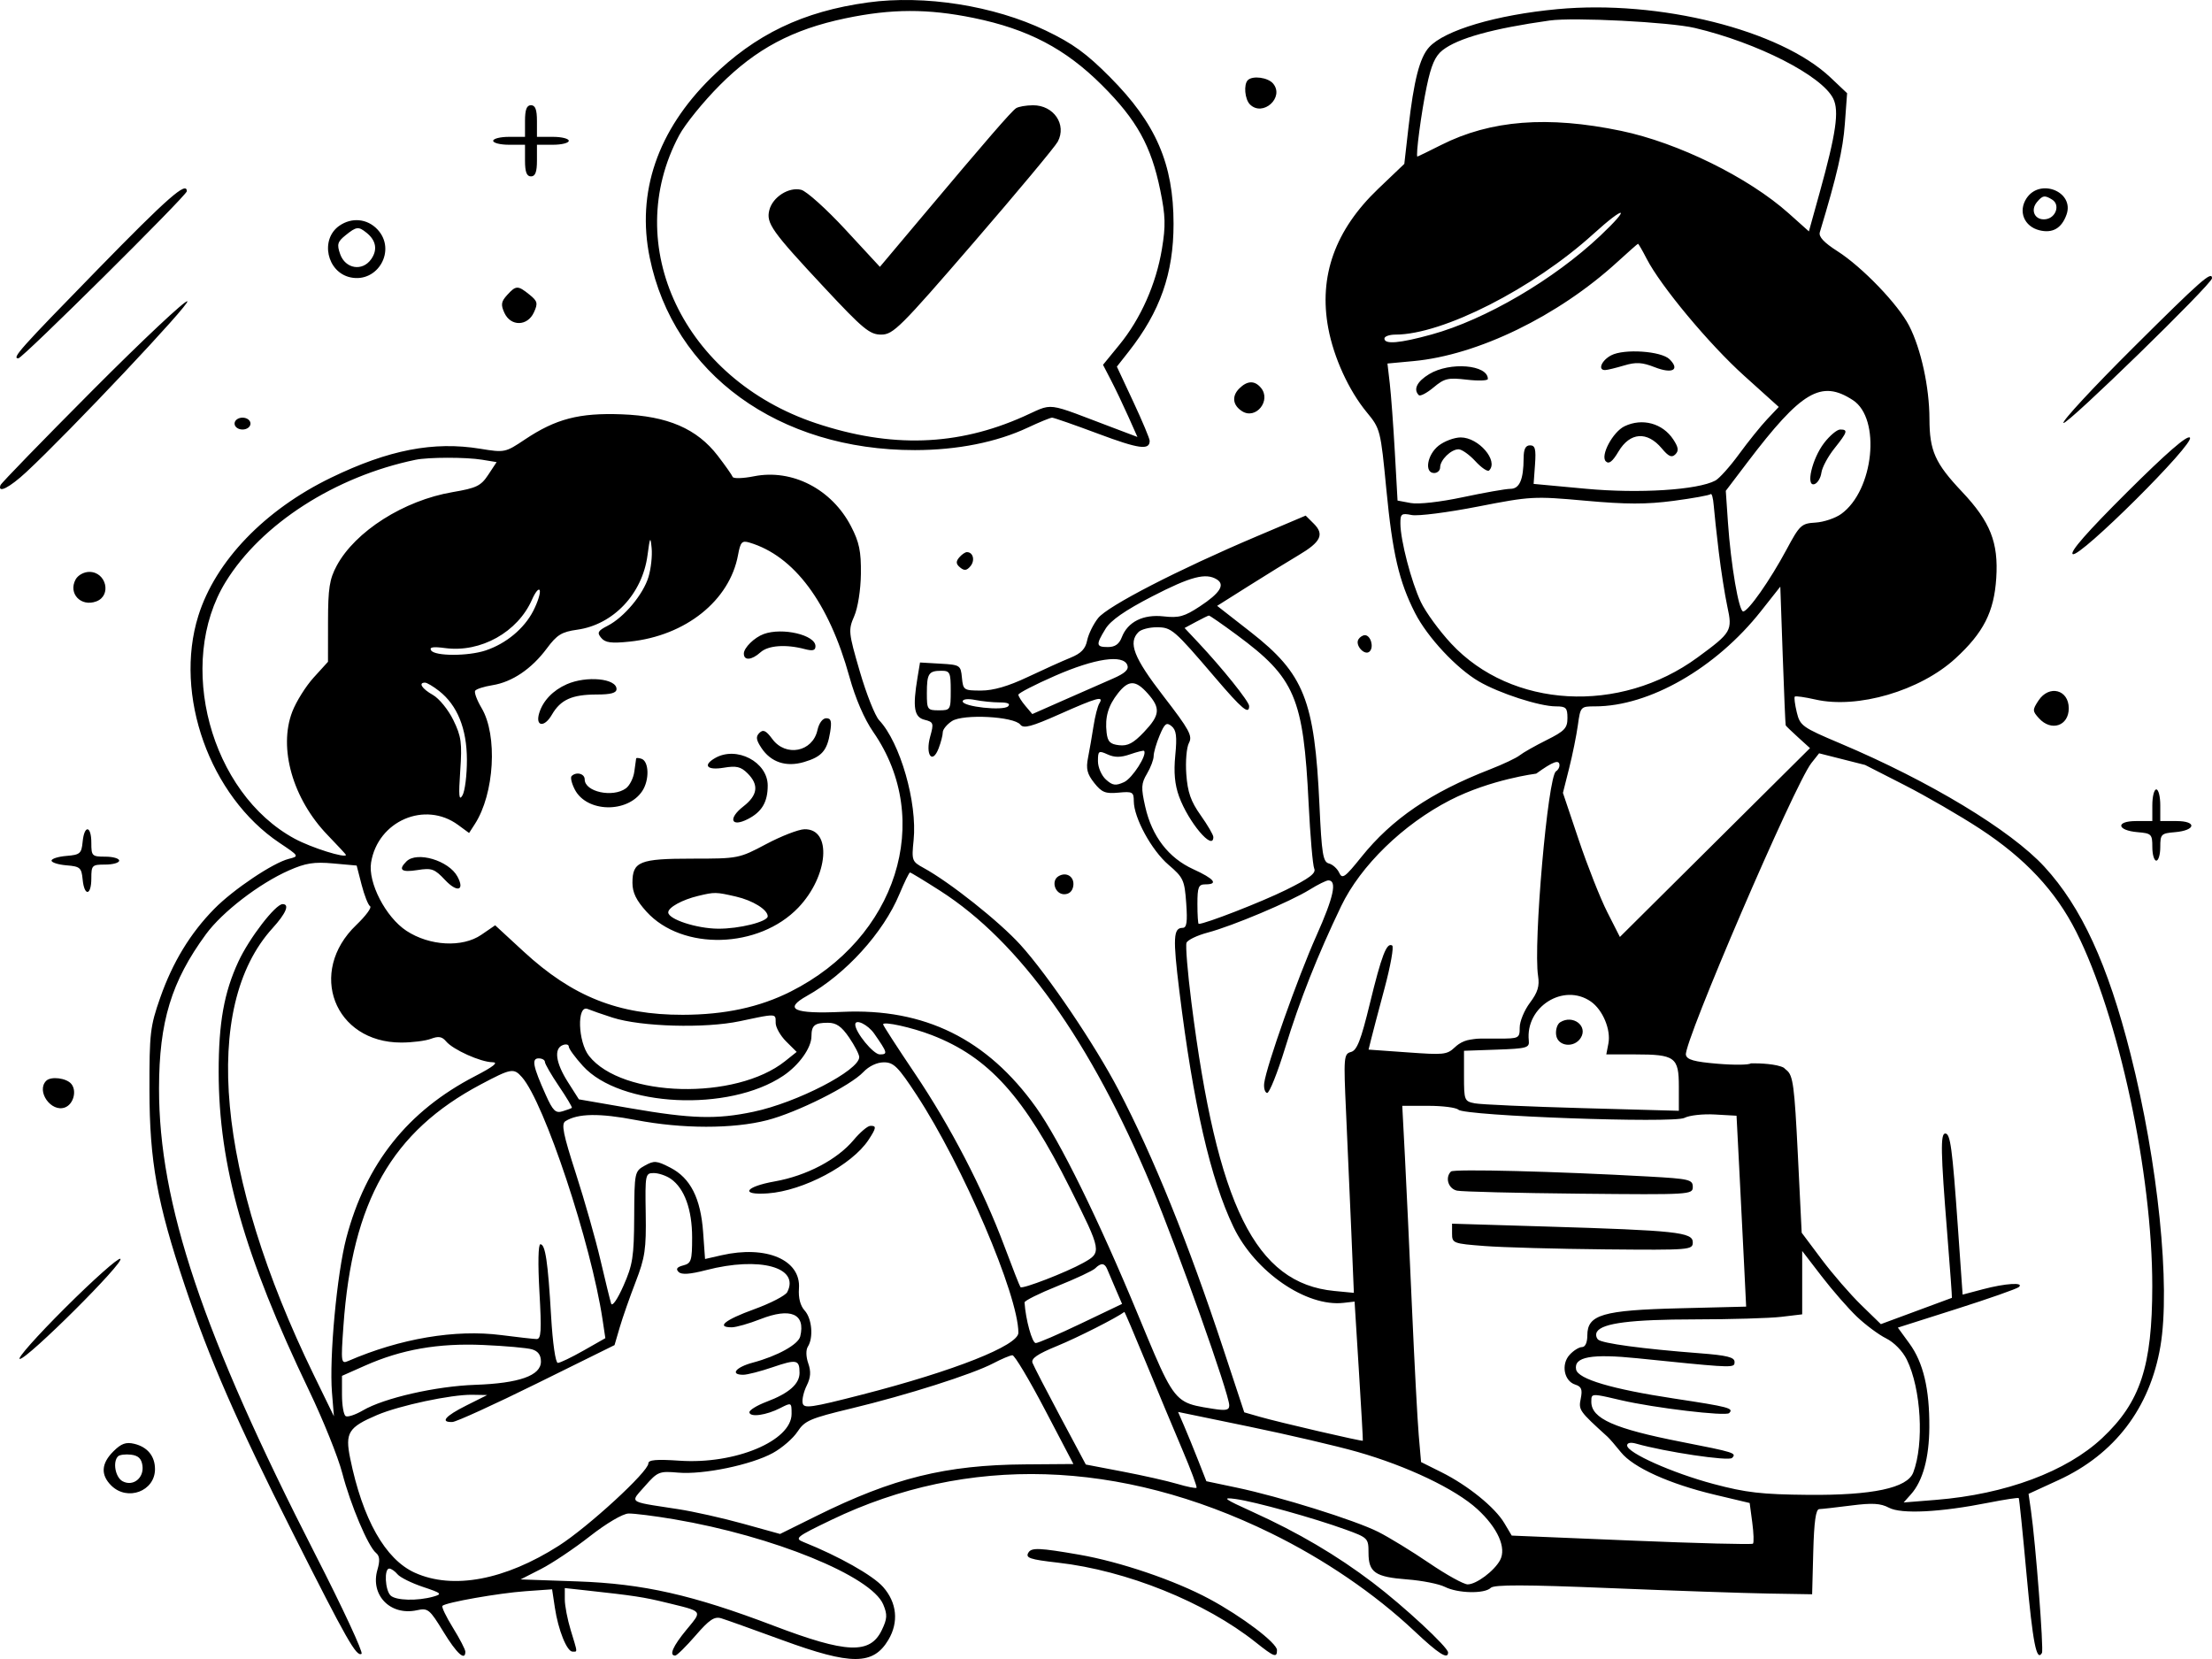 <svg width="188" height="141" viewBox="0 0 188 141" fill="none" xmlns="http://www.w3.org/2000/svg">
<path fill-rule="evenodd" clip-rule="evenodd" d="M73.768 0.209C68.246 0.968 64.193 2.914 60.436 6.612C55.882 11.094 54.087 16.348 55.218 21.888C57.238 31.773 66.182 38.267 77.761 38.255C81.373 38.251 84.718 37.583 87.367 36.337C88.35 35.875 89.273 35.497 89.418 35.497C89.563 35.497 91.332 36.114 93.348 36.868C96.795 38.158 97.712 38.284 97.712 37.467C97.712 37.279 97.085 35.783 96.318 34.142L94.924 31.16L95.928 29.883C98.604 26.478 99.741 23.24 99.741 19.026C99.741 13.936 98.245 10.482 94.337 6.553C92.327 4.53 91.183 3.701 88.875 2.593C84.48 0.482 78.567 -0.451 73.768 0.209ZM132.373 0.777C127.183 1.261 122.776 2.567 121.463 4.011C120.658 4.896 120.163 6.825 119.702 10.872L119.354 13.929L117.146 16.036C113.471 19.544 112.064 23.468 112.892 27.898C113.359 30.397 114.636 33.187 116.154 35.029C117.315 36.438 117.338 36.528 117.828 41.608C118.354 47.055 118.904 49.423 120.266 52.097C121.315 54.156 123.786 56.806 125.695 57.917C127.427 58.927 130.85 60.035 132.234 60.035C133.099 60.035 133.219 60.156 133.219 61.026C133.219 61.885 132.982 62.134 131.443 62.901C130.467 63.388 129.44 63.97 129.161 64.195C128.882 64.421 127.74 64.96 126.625 65.394C121.61 67.344 118.3 69.6 115.694 72.847C114.304 74.578 114.078 74.739 113.821 74.178C113.66 73.826 113.266 73.471 112.945 73.388C112.441 73.257 112.332 72.583 112.14 68.4C111.73 59.507 110.839 57.268 106.298 53.719L103.446 51.492L106.133 49.797C107.611 48.865 109.521 47.687 110.377 47.18C112.266 46.062 112.575 45.416 111.658 44.505L110.97 43.821L106.793 45.592C100.137 48.414 94.142 51.504 93.33 52.531C92.924 53.044 92.505 53.9 92.397 54.434C92.253 55.15 91.882 55.535 90.984 55.9C90.314 56.172 88.674 56.911 87.34 57.543C85.69 58.324 84.427 58.691 83.388 58.691C81.913 58.691 81.858 58.654 81.755 57.598C81.653 56.537 81.6 56.503 79.921 56.406L78.193 56.306L77.981 57.582C77.556 60.136 77.692 60.953 78.579 61.175C79.341 61.365 79.374 61.462 79.059 62.596C78.627 64.151 79.239 65.005 79.777 63.598C79.97 63.093 80.128 62.481 80.128 62.237C80.128 61.993 80.48 61.564 80.91 61.284C81.865 60.662 86.186 60.889 86.722 61.59C86.992 61.942 87.664 61.762 90.059 60.697C93.252 59.276 93.849 59.114 93.434 59.782C93.291 60.012 93.068 60.882 92.939 61.715C92.81 62.547 92.6 63.758 92.472 64.405C92.288 65.341 92.396 65.778 92.996 66.537C93.637 67.347 93.95 67.473 95.056 67.368C96.257 67.254 96.36 67.311 96.363 68.094C96.368 69.508 97.876 72.272 99.313 73.5C100.575 74.579 100.677 74.8 100.817 76.758C100.933 78.368 100.861 78.859 100.513 78.859C99.721 78.859 99.677 79.697 100.234 84.228C101.416 93.836 102.877 100.205 104.838 104.289C106.666 108.095 111.02 111.094 114.193 110.731L115.127 110.624L115.494 116.507C115.696 119.742 115.847 122.416 115.829 122.448C115.786 122.529 108.684 120.88 107.058 120.412L105.751 120.036L103.975 114.658C100.994 105.634 98.04 98.332 95.069 92.641C93.057 88.787 89.046 82.854 86.723 80.296C84.923 78.314 80.728 74.983 78.491 73.761C77.504 73.221 77.473 73.134 77.649 71.408C77.975 68.223 76.505 63.106 74.72 61.213C74.372 60.842 73.631 58.979 73.076 57.071C72.108 53.747 72.088 53.552 72.603 52.365C72.912 51.655 73.153 50.121 73.168 48.766C73.19 46.858 73.03 46.084 72.332 44.736C70.693 41.569 67.332 39.835 64.082 40.479C63.143 40.666 62.327 40.689 62.269 40.531C62.211 40.373 61.643 39.567 61.007 38.738C59.234 36.431 56.748 35.359 52.837 35.213C49.224 35.078 47.237 35.596 44.604 37.358C42.945 38.467 42.891 38.478 40.812 38.139C36.843 37.491 33.03 38.231 28.143 40.596C22.506 43.325 18.312 47.686 16.857 52.335C14.751 59.062 17.827 67.668 23.758 71.638C25.432 72.758 25.44 72.772 24.546 72.995C23.207 73.329 19.836 75.591 18.212 77.243C16.171 79.32 14.674 81.781 13.616 84.799C12.762 87.233 12.694 87.822 12.702 92.641C12.711 98.706 13.345 102.209 15.712 109.28C17.795 115.504 20.138 120.867 24.888 130.288C29.49 139.418 30.291 140.827 30.727 140.559C30.891 140.459 29.131 136.673 26.816 132.147C17.23 113.406 13.503 102.294 13.516 92.498C13.524 86.828 14.565 83.41 17.505 79.4C18.897 77.502 22.033 75.092 24.56 73.976C25.978 73.351 26.691 73.238 28.312 73.384L30.313 73.564L30.735 75.203C30.968 76.104 31.291 76.923 31.455 77.024C31.619 77.124 31.088 77.843 30.276 78.621C26.108 82.611 28.406 88.607 34.103 88.607C35.028 88.607 36.164 88.464 36.627 88.289C37.27 88.046 37.573 88.098 37.917 88.511C38.502 89.214 40.855 90.271 41.856 90.28C42.403 90.285 41.949 90.647 40.367 91.467C34.652 94.427 31.1 98.893 29.436 105.207C28.636 108.244 27.973 115.381 28.215 118.355L28.38 120.372L26.661 116.843C18.401 99.883 17.082 85.578 23.163 78.887C24.31 77.625 24.639 76.842 24.02 76.842C23.411 76.842 21.187 79.731 20.262 81.724C19.043 84.35 18.583 86.925 18.585 91.106C18.588 99.065 20.746 106.67 26.268 118.187C27.465 120.683 28.733 123.834 29.086 125.189C29.796 127.91 31.281 131.425 31.956 131.982C32.272 132.243 32.306 132.632 32.078 133.415C31.45 135.573 33.181 137.348 35.433 136.856C36.372 136.651 36.511 136.763 37.678 138.673C38.82 140.542 39.549 141.206 39.549 140.378C39.549 140.195 39.075 139.281 38.495 138.344C37.916 137.408 37.514 136.57 37.602 136.482C37.895 136.191 42.39 135.399 44.674 135.237L46.924 135.077L47.158 136.632C47.443 138.535 48.182 140.373 48.662 140.373C48.695 140.373 48.725 140.374 48.753 140.374C48.842 140.377 48.905 140.379 48.941 140.349C49.033 140.271 48.945 139.984 48.632 138.965C48.594 138.84 48.552 138.703 48.507 138.554C48.23 137.647 48.003 136.469 48.003 135.938V134.971L49.778 135.165C53.91 135.617 54.696 135.737 56.626 136.208C56.781 136.246 56.928 136.282 57.067 136.315C58.517 136.667 59.152 136.821 59.235 137.124C59.3 137.361 59.028 137.689 58.543 138.273C58.508 138.314 58.473 138.357 58.437 138.401C58.41 138.433 58.382 138.466 58.354 138.5C57.187 139.916 56.84 140.709 57.387 140.709C57.526 140.708 58.301 139.946 59.108 139.015C60.29 137.65 60.717 137.364 61.306 137.543C61.708 137.665 64.053 138.503 66.518 139.405C72.357 141.542 74.22 141.534 75.507 139.368C76.398 137.867 76.232 136.21 75.056 134.878C74.186 133.894 71.3 132.265 68.293 131.061C67.503 130.745 67.658 130.621 70.66 129.177C82.202 123.622 95.171 124.015 108.026 130.31C112.543 132.522 116.84 135.454 120.196 138.613C122.274 140.57 123.074 141.079 123.074 140.446C123.074 140 119.316 136.514 116.67 134.506C113.614 132.187 110.332 130.254 106.504 128.517C104.005 127.383 103.811 127.238 105.013 127.402C106.658 127.626 111.639 129.01 114.366 130C116.262 130.689 116.311 130.738 116.311 131.969C116.311 133.643 116.871 134.029 119.604 134.237C120.862 134.333 122.301 134.619 122.803 134.871C123.908 135.427 126.176 135.474 126.701 134.952C126.982 134.673 129.61 134.678 136.828 134.975C142.19 135.195 148.25 135.403 150.296 135.437L154.015 135.499L154.111 131.885C154.179 129.332 154.328 128.268 154.619 128.26C154.845 128.254 156.066 128.117 157.332 127.955C159.132 127.724 159.833 127.765 160.545 128.143C161.592 128.699 164.899 128.532 169.014 127.715C170.382 127.444 171.536 127.269 171.578 127.326C171.621 127.384 171.918 130.305 172.239 133.818C172.771 139.64 173.09 141.268 173.547 140.486C173.709 140.208 173.007 131.111 172.612 128.374L172.409 126.964L174.945 125.799C179.724 123.604 182.724 119.671 183.615 114.429C184.487 109.306 183.415 98.825 181.075 89.582C179.145 81.957 176.91 77.099 173.758 73.669C170.894 70.555 163.996 66.388 156.385 63.175C153.178 61.821 152.986 61.683 152.709 60.536C152.549 59.871 152.473 59.271 152.541 59.204C152.608 59.137 153.399 59.249 154.297 59.453C157.881 60.269 163.192 58.712 166.188 55.967C168.581 53.773 169.478 52.01 169.664 49.132C169.86 46.107 169.161 44.344 166.759 41.799C164.459 39.363 163.992 38.319 163.986 35.598C163.98 32.91 163.27 29.654 162.259 27.686C161.328 25.872 158.265 22.688 156.157 21.343C155.017 20.616 154.555 20.118 154.668 19.741C156.129 14.901 156.636 12.708 156.795 10.533L156.987 7.922L155.578 6.589C151.302 2.545 141.024 -0.029 132.373 0.777ZM82.759 1.527C87.377 2.475 90.548 4.137 93.662 7.244C96.613 10.189 97.837 12.393 98.609 16.156C99.058 18.349 99.082 19.182 98.752 21.169C98.258 24.143 96.95 27.088 95.139 29.302L93.746 31.006L94.43 32.327C94.807 33.054 95.465 34.433 95.893 35.393L96.671 37.138L94.402 36.279C93.861 36.075 93.38 35.891 92.949 35.726L92.948 35.725C90.532 34.801 89.715 34.489 88.964 34.605C88.581 34.664 88.214 34.835 87.66 35.094C87.467 35.184 87.251 35.285 87.003 35.396C81.369 37.914 75.727 38.098 69.348 35.969C58.108 32.219 52.715 20.866 57.724 11.498C58.228 10.554 59.785 8.634 61.184 7.231C64.257 4.148 67.359 2.498 71.85 1.558C75.772 0.736 78.862 0.728 82.759 1.527ZM144.04 2.375C149.354 3.627 154.849 6.431 155.808 8.38C156.327 9.434 156.051 11.337 154.645 16.405L153.74 19.666L152.024 18.132C148.607 15.079 142.621 12.132 137.784 11.123C131.545 9.823 126.687 10.203 122.486 12.321C121.414 12.861 120.507 13.305 120.469 13.307C120.3 13.318 120.797 9.555 121.257 7.353C121.637 5.529 121.974 4.759 122.607 4.265C123.909 3.246 126.874 2.424 131.697 1.744C133.746 1.455 141.906 1.872 144.04 2.375ZM106.053 6.813C105.686 7.178 105.796 8.44 106.234 8.875C107.327 9.961 109.191 8.285 108.203 7.103C107.767 6.581 106.464 6.405 106.053 6.813ZM44.621 10.287V11.631H43.269C42.525 11.631 41.916 11.782 41.916 11.967C41.916 12.152 42.525 12.303 43.269 12.303H44.621V13.648C44.621 14.619 44.763 14.992 45.129 14.992C45.495 14.992 45.636 14.619 45.636 13.648V12.303H46.989C47.733 12.303 48.341 12.152 48.341 11.967C48.341 11.782 47.733 11.631 46.989 11.631H45.636V10.287C45.636 9.315 45.495 8.942 45.129 8.942C44.763 8.942 44.621 9.315 44.621 10.287ZM86.354 9.199C85.951 9.47 83.85 11.894 78.368 18.416L74.783 22.68L71.849 19.508C70.235 17.764 68.545 16.244 68.094 16.132C67.043 15.869 65.667 16.746 65.386 17.856C65.105 18.971 65.582 19.644 70.057 24.438C73.354 27.971 73.918 28.438 74.892 28.438C75.912 28.438 76.503 27.851 82.745 20.623C86.457 16.325 89.678 12.462 89.902 12.038C90.675 10.58 89.558 8.939 87.797 8.947C87.206 8.95 86.556 9.063 86.354 9.199ZM8.27 22.929C1.667 29.691 0.986 30.455 1.56 30.455C1.91 30.455 15.878 16.603 15.878 16.256C15.878 15.371 14.282 16.771 8.27 22.929ZM172.235 16.855C171.509 17.957 172.029 19.246 173.331 19.571C174.447 19.849 175.219 19.405 175.634 18.245C176.33 16.306 173.39 15.103 172.235 16.855ZM174.422 16.971C175.107 17.402 174.744 18.507 173.877 18.63C172.968 18.758 172.522 17.895 173.125 17.173C173.603 16.6 173.789 16.571 174.422 16.971ZM136.015 20.031C132.069 23.76 126.244 27.17 121.668 28.43C118.952 29.178 117.663 29.289 117.663 28.774C117.663 28.589 118.088 28.438 118.607 28.438C122.617 28.438 130.294 24.533 135.417 19.888C138.154 17.406 138.665 17.528 136.015 20.031ZM28.842 19.186C27.183 20.342 27.778 23.135 29.777 23.572C32.12 24.083 33.723 21.238 32.075 19.494C31.211 18.579 29.894 18.454 28.842 19.186ZM31.152 19.782C31.968 20.435 32.107 21.234 31.544 22.032C30.798 23.09 29.352 22.851 28.91 21.596C28.62 20.771 28.684 20.547 29.364 19.999C30.298 19.248 30.46 19.228 31.152 19.782ZM139.945 21.98C141.14 24.308 145.251 29.244 148.234 31.932L151.179 34.586L150.193 35.63C149.651 36.204 148.576 37.539 147.804 38.596C147.032 39.654 146.125 40.666 145.788 40.845C144.282 41.646 139.312 41.961 134.795 41.541L130.344 41.127L130.462 39.488C130.556 38.164 130.475 37.85 130.039 37.85C129.656 37.85 129.498 38.168 129.494 38.942C129.487 40.759 129.147 41.547 128.372 41.547C127.982 41.547 126.167 41.866 124.34 42.255C122.388 42.67 120.555 42.876 119.898 42.753L118.779 42.544L118.549 38.432C118.422 36.171 118.229 33.55 118.12 32.608L117.921 30.896L120.141 30.689C125.607 30.182 132.438 26.859 137.465 22.262C138.384 21.421 139.171 20.728 139.214 20.72C139.257 20.713 139.586 21.28 139.945 21.98ZM181.306 29.546C177.906 32.929 175.238 35.808 175.376 35.945C175.624 36.192 188 24.14 188 23.651C188 22.991 187.068 23.812 181.306 29.546ZM43.099 25.078C42.592 25.635 42.552 25.898 42.87 26.591C43.407 27.762 44.833 27.739 45.377 26.55C45.733 25.773 45.688 25.596 44.995 25.037C44.01 24.245 43.854 24.248 43.099 25.078ZM7.877 33.164C3.63 37.429 0.103 41.06 0.041 41.233C-0.223 41.97 0.81 41.446 2.238 40.119C5.933 36.686 16.21 25.785 15.921 25.607C15.745 25.499 12.125 28.9 7.877 33.164ZM136.938 30.198C136.107 30.635 135.768 31.474 136.431 31.451C136.617 31.445 137.338 31.27 138.034 31.063C139.054 30.759 139.561 30.789 140.652 31.215C142.138 31.795 142.802 31.433 141.899 30.536C141.194 29.835 138.038 29.621 136.938 30.198ZM121.468 31.796C120.431 32.424 120.098 33.099 120.585 33.583C120.703 33.701 121.268 33.407 121.84 32.928C122.766 32.154 123.072 32.083 124.667 32.269C125.651 32.384 126.455 32.355 126.455 32.206C126.455 30.995 123.227 30.729 121.468 31.796ZM105.328 33.017C104.669 33.672 104.768 34.45 105.574 34.955C106.746 35.689 108.065 34.036 107.167 32.96C106.635 32.322 106.007 32.342 105.328 33.017ZM157.479 34.007C159.886 35.575 159.26 41.681 156.487 43.681C155.987 44.042 155.004 44.372 154.303 44.415C153.1 44.487 152.96 44.618 151.831 46.724C150.442 49.313 148.581 51.968 148.154 51.968C147.786 51.968 147.104 47.98 146.86 44.405L146.676 41.716L148.501 39.311C153.114 33.235 154.781 32.25 157.479 34.007ZM19.936 36.001C19.936 36.281 20.237 36.505 20.612 36.505C20.988 36.505 21.289 36.281 21.289 36.001C21.289 35.721 20.988 35.497 20.612 35.497C20.237 35.497 19.936 35.721 19.936 36.001ZM138.071 36.228C137.074 36.708 135.996 38.729 136.48 39.21C136.743 39.471 137.048 39.234 137.557 38.376C138.534 36.73 139.997 36.626 141.24 38.114C141.816 38.804 142.083 38.921 142.389 38.617C142.695 38.313 142.654 38.018 142.212 37.348C141.306 35.972 139.576 35.505 138.071 36.228ZM155.031 37.651C154.009 38.982 153.447 41.399 154.217 41.146C154.478 41.06 154.741 40.624 154.802 40.177C154.862 39.729 155.357 38.804 155.901 38.122C157.024 36.712 157.088 36.505 156.4 36.505C156.13 36.505 155.514 37.021 155.031 37.651ZM180.766 41.847C177.397 45.202 175.888 46.924 176.166 47.095C176.743 47.449 186.588 37.656 186.121 37.192C185.893 36.966 184.123 38.505 180.766 41.847ZM122.274 37.874C121.293 38.641 121.036 40.203 121.89 40.203C122.169 40.203 122.398 39.987 122.398 39.723C122.398 39.095 123.324 38.186 123.963 38.186C124.239 38.186 124.884 38.643 125.397 39.201C125.91 39.759 126.434 40.112 126.562 39.985C127.383 39.169 125.672 37.178 124.149 37.178C123.608 37.178 122.764 37.491 122.274 37.874ZM40.963 39.071L42.208 39.275L41.497 40.352C40.873 41.298 40.502 41.479 38.465 41.826C34.326 42.531 30.193 45.157 28.619 48.079C28.003 49.224 27.882 50.001 27.879 52.846L27.876 56.246L26.659 57.585C25.99 58.321 25.171 59.629 24.84 60.491C23.649 63.59 24.885 67.904 27.842 70.972C28.701 71.863 29.404 72.621 29.404 72.656C29.404 72.975 26.456 72.047 25.045 71.283C17.876 67.405 14.916 56.378 19.184 49.447C22.215 44.526 28.495 40.49 35.322 39.077C36.408 38.852 39.611 38.848 40.963 39.071ZM146.082 46.926C146.271 48.497 146.597 50.572 146.805 51.536C147.255 53.609 147.171 53.752 144.285 55.871C137.67 60.725 128.47 60.211 123.337 54.699C122.325 53.613 121.165 52.021 120.758 51.16C119.944 49.438 119.029 45.929 119.021 44.497C119.016 43.668 119.108 43.599 119.982 43.773C120.513 43.879 123.038 43.557 125.592 43.057C130.104 42.176 130.367 42.162 134.744 42.556C138.218 42.87 139.932 42.872 142.231 42.568C143.872 42.351 145.291 42.094 145.387 41.997C145.483 41.899 145.601 42.325 145.65 42.944C145.698 43.562 145.893 45.354 146.082 46.926ZM55.117 49.032C54.669 50.521 53.044 52.465 51.649 53.182C50.807 53.615 50.725 53.768 51.098 54.214C51.443 54.627 51.953 54.694 53.52 54.531C58.273 54.037 62.014 51.045 62.727 47.168C62.93 46.068 63.059 45.926 63.682 46.11C67.487 47.234 70.442 51.198 72.193 57.523C72.703 59.365 73.459 61.113 74.218 62.21C79.406 69.697 76.21 79.742 67.197 84.276C64.55 85.607 61.594 86.243 58.027 86.249C52.563 86.258 48.659 84.706 44.499 80.868L42.085 78.642L40.902 79.453C39.296 80.552 36.506 80.402 34.541 79.109C32.781 77.951 31.26 75.01 31.539 73.303C32.116 69.767 36.118 68.042 38.937 70.113L39.868 70.797L40.358 70.038C42.022 67.463 42.31 62.499 40.93 60.175C40.538 59.515 40.292 58.855 40.383 58.709C40.474 58.563 41.135 58.35 41.851 58.236C43.525 57.97 45.183 56.85 46.473 55.114C47.339 53.948 47.736 53.704 49.06 53.519C52.124 53.091 54.594 50.478 55.031 47.201C55.243 45.617 55.283 45.547 55.384 46.59C55.447 47.237 55.327 48.336 55.117 49.032ZM81.518 47.385C81.228 47.733 81.248 47.939 81.601 48.23C81.957 48.524 82.164 48.498 82.479 48.121C82.888 47.632 82.71 46.926 82.178 46.926C82.026 46.926 81.729 47.133 81.518 47.385ZM6.423 49.255C5.78 50.449 6.888 51.608 8.196 51.109C9.509 50.608 9.027 48.606 7.593 48.606C7.128 48.606 6.621 48.887 6.423 49.255ZM103.426 49.25C104.139 49.699 103.688 50.41 101.974 51.539C100.66 52.404 100.195 52.532 98.906 52.388C97.157 52.192 95.844 52.848 95.338 54.17C95.119 54.743 94.764 54.993 94.17 54.993C93.148 54.993 93.123 54.808 93.958 53.447C94.403 52.722 95.61 51.883 97.93 50.685C101.205 48.996 102.489 48.66 103.426 49.25ZM45.321 51.923C44.548 53.428 43.01 54.705 41.274 55.283C39.785 55.779 36.953 55.776 36.643 55.278C36.469 54.998 36.802 54.944 37.839 55.082C40.856 55.484 44.006 53.724 45.217 50.959C45.501 50.312 45.796 49.961 45.873 50.178C45.95 50.395 45.702 51.181 45.321 51.923ZM151.769 61.651C151.795 61.708 152.271 62.165 152.825 62.669L153.833 63.584L145.754 71.608L137.676 79.633L136.606 77.526C136.018 76.367 134.928 73.612 134.185 71.403L132.835 67.388L133.36 65.305C133.649 64.16 133.984 62.506 134.105 61.629C134.322 60.059 134.343 60.035 135.561 60.035C140.18 60.035 145.84 56.787 149.667 51.94L151.31 49.859L151.515 55.703C151.628 58.918 151.742 61.594 151.769 61.651ZM105.11 53.958C110.072 57.622 110.778 59.276 111.22 68.271C111.357 71.044 111.572 73.543 111.698 73.824C111.872 74.212 111.291 74.65 109.3 75.633C107.216 76.662 102.438 78.523 101.88 78.523C101.819 78.523 101.77 77.767 101.77 76.842C101.77 75.386 101.86 75.162 102.446 75.162C103.583 75.162 103.207 74.692 101.417 73.875C99.312 72.915 97.901 71.078 97.334 68.559C96.971 66.947 96.99 66.59 97.484 65.758C97.795 65.234 98.05 64.559 98.05 64.258C98.05 63.957 98.279 63.168 98.558 62.505C98.987 61.483 99.144 61.362 99.577 61.72C99.976 62.05 100.045 62.593 99.888 64.198C99.747 65.641 99.843 66.681 100.208 67.688C101.006 69.882 103.123 72.388 103.123 71.138C103.123 70.958 102.638 70.128 102.046 69.292C101.208 68.112 100.936 67.334 100.825 65.8C100.746 64.715 100.848 63.518 101.051 63.14C101.371 62.545 101.082 62.015 98.89 59.176C96.352 55.89 95.858 54.618 96.765 53.716C96.989 53.494 97.68 53.312 98.302 53.312C99.571 53.312 99.765 53.48 103.288 57.604C105.576 60.283 106.166 60.775 106.166 60.005C106.166 59.629 103.894 56.797 101.834 54.603L100.679 53.374L101.647 52.853C102.18 52.566 102.673 52.325 102.743 52.317C102.813 52.31 103.878 53.048 105.11 53.958ZM64.911 53.887C64.11 54.18 63.22 55.055 63.22 55.549C63.22 56.169 63.884 56.117 64.638 55.438C65.29 54.852 66.783 54.742 68.377 55.162C69.079 55.347 69.307 55.288 69.307 54.918C69.307 53.966 66.497 53.307 64.911 53.887ZM115.456 54.336C115.139 54.845 115.998 55.774 116.409 55.366C116.788 54.989 116.493 53.985 116.003 53.985C115.822 53.985 115.576 54.143 115.456 54.336ZM95.813 56.526C95.96 56.906 95.62 57.223 94.582 57.676C93.793 58.02 91.93 58.839 90.442 59.495L87.737 60.689L87.145 59.989C86.819 59.604 86.553 59.178 86.553 59.044C86.553 58.909 87.961 58.184 89.681 57.432C93.061 55.955 95.456 55.601 95.813 56.526ZM80.804 58.691C80.804 60.334 80.782 60.371 79.79 60.371C78.819 60.371 78.775 60.309 78.775 58.915C78.775 57.242 78.927 57.01 80.015 57.01C80.737 57.01 80.804 57.154 80.804 58.691ZM48.172 58.154C47.001 58.668 46.15 59.555 45.831 60.595C45.477 61.751 46.26 61.861 46.903 60.747C47.644 59.464 48.615 59.027 50.724 59.027C51.925 59.027 52.399 58.895 52.399 58.562C52.399 57.661 49.855 57.416 48.172 58.154ZM37.315 58.723C38.87 59.939 39.676 61.929 39.683 64.573C39.687 65.867 39.518 67.227 39.308 67.594C39.011 68.113 38.968 67.656 39.115 65.525C39.28 63.129 39.207 62.592 38.529 61.199C38.103 60.324 37.322 59.364 36.794 59.065C35.862 58.538 35.528 58.018 36.122 58.018C36.283 58.018 36.82 58.335 37.315 58.723ZM97.549 58.943C98.653 60.19 98.595 60.778 97.226 62.22C96.33 63.166 95.847 63.42 95.113 63.337C94.349 63.25 94.14 63.039 94.051 62.264C93.9 60.95 94.183 59.977 95.024 58.913C95.923 57.777 96.523 57.784 97.549 58.943ZM173.253 59.54C172.73 60.335 172.732 60.431 173.298 61.052C174.34 62.197 175.826 61.698 175.826 60.203C175.826 58.607 174.153 58.175 173.253 59.54ZM84.972 59.699C85.65 59.699 85.897 59.813 85.681 60.028C85.267 60.44 81.819 60.066 81.819 59.61C81.819 59.418 82.264 59.367 82.876 59.489C83.457 59.605 84.4 59.699 84.972 59.699ZM69.475 62.055C69.065 63.912 66.782 64.36 65.638 62.808C65.106 62.088 64.866 61.973 64.545 62.287C64.223 62.603 64.258 62.878 64.709 63.562C65.517 64.787 66.812 65.217 68.337 64.765C69.845 64.319 70.297 63.806 70.551 62.25C70.706 61.3 70.637 61.044 70.223 61.044C69.915 61.044 69.607 61.461 69.475 62.055ZM96.05 64.109C96.652 63.901 97.184 63.768 97.231 63.815C97.538 64.121 96.239 66.155 95.532 66.475C94.815 66.8 94.558 66.763 93.994 66.255C93.621 65.919 93.316 65.219 93.316 64.696C93.316 63.814 93.374 63.773 94.135 64.118C94.735 64.39 95.247 64.388 96.05 64.109ZM60.769 64.432C59.703 65.049 60.096 65.486 61.504 65.25C62.585 65.068 62.962 65.156 63.533 65.724C64.519 66.704 64.407 67.584 63.175 68.542C61.847 69.575 62.131 70.349 63.567 69.611C64.755 69 65.249 68.164 65.249 66.764C65.249 64.756 62.595 63.374 60.769 64.432ZM158.515 65.014L154.607 64.024L153.949 64.856C152.536 66.641 143.08 88.63 143.286 89.651C143.369 90.067 143.991 90.242 145.981 90.409C147.404 90.529 148.675 90.512 148.805 90.373C149.565 90.359 151.014 90.423 151.613 90.75C151.676 90.818 151.755 90.884 151.848 90.96C152.394 91.401 152.513 92.294 152.8 98.117L153.127 104.77L154.816 107.025C155.745 108.265 157.259 110.013 158.181 110.91L159.856 112.54L162.853 111.431C164.502 110.821 165.87 110.314 165.894 110.305C165.917 110.295 165.735 107.792 165.49 104.742C164.943 97.943 164.912 96.338 165.328 96.338C165.764 96.338 165.927 97.54 166.401 104.277L166.805 110.031L168.526 109.575C170.457 109.064 172.073 108.965 171.582 109.389C171.406 109.541 169.02 110.379 166.281 111.25L161.3 112.835L162.283 114.184C163.463 115.802 163.996 118.048 163.976 121.313C163.96 123.907 163.421 125.873 162.417 126.998L161.793 127.697L164.548 127.475C170.456 126.999 175.641 125.068 178.678 122.213C181.914 119.17 182.918 116.123 182.924 109.323C182.932 99.722 180.065 86.351 176.466 79.203C174.717 75.73 172.13 72.96 168.276 70.437C166.604 69.342 163.724 67.674 161.876 66.73L158.515 65.014ZM54.067 64.461C54.054 64.523 53.984 65.024 53.912 65.575C53.84 66.126 53.517 66.769 53.194 67.004C52.075 67.817 49.694 67.299 49.694 66.242C49.694 65.748 48.977 65.566 48.58 65.96C48.464 66.076 48.588 66.593 48.856 67.109C49.871 69.059 53.335 69.13 54.59 67.226C55.209 66.287 55.164 64.7 54.513 64.487C54.28 64.411 54.08 64.399 54.067 64.461ZM132.542 65.057C132.542 65.232 132.408 65.456 132.244 65.557C131.553 65.981 130.303 80.278 130.723 82.947C130.858 83.807 130.696 84.34 130.03 85.227C129.552 85.864 129.161 86.809 129.161 87.328C129.161 88.243 129.108 88.271 127.356 88.271H125.831C125.645 88.271 125.459 88.285 125.275 88.312L124.96 88.359C124.609 88.412 124.274 88.543 123.98 88.742C123.858 88.825 123.745 88.92 123.638 89.021C122.969 89.657 122.647 89.657 119.647 89.444L116.316 89.207L116.535 88.319C116.655 87.83 117.169 85.879 117.678 83.982C118.186 82.085 118.477 80.456 118.323 80.361C117.854 80.073 117.426 81.188 116.424 85.299C115.665 88.42 115.331 89.274 114.82 89.409C114.209 89.572 114.187 89.841 114.404 94.556C114.531 97.293 114.731 101.86 114.85 104.706L115.067 109.88L113.406 109.72C106.7 109.077 103.447 102.502 101.256 85.169C100.936 82.636 100.749 80.368 100.842 80.128C100.934 79.889 101.752 79.497 102.658 79.257C104.743 78.706 109.663 76.632 111.316 75.608C112.01 75.177 112.722 74.825 112.898 74.825C113.66 74.825 113.356 76.232 111.882 79.531C110.308 83.051 107.635 90.598 107.448 92.046C107.394 92.466 107.502 92.846 107.688 92.891C107.874 92.936 108.571 91.197 109.237 89.026C110.47 85.007 111.962 81.234 113.988 77.01C115.633 73.58 119.256 70.055 123.243 68.007C126.693 66.235 130.565 65.751 130.565 65.751C132.023 64.701 132.542 64.519 132.542 65.057ZM182.928 68.439V69.783H181.547C179.785 69.783 179.902 70.578 181.686 70.728C182.855 70.826 182.928 70.9 182.928 71.988C182.928 72.624 183.08 73.145 183.266 73.145C183.452 73.145 183.604 72.624 183.604 71.988C183.604 70.9 183.676 70.826 184.846 70.728C186.63 70.578 186.747 69.783 184.985 69.783H183.604V68.439C183.604 67.699 183.452 67.094 183.266 67.094C183.08 67.094 182.928 67.699 182.928 68.439ZM7.023 71.548C6.926 72.545 6.807 72.65 5.649 72.745C4.952 72.802 4.381 72.982 4.381 73.145C4.381 73.307 4.952 73.487 5.649 73.545C6.807 73.64 6.926 73.744 7.023 74.741C7.165 76.208 7.762 76.14 7.762 74.657C7.762 73.537 7.819 73.481 8.946 73.481C9.597 73.481 10.13 73.329 10.13 73.145C10.13 72.96 9.597 72.808 8.946 72.808C7.819 72.808 7.762 72.752 7.762 71.632C7.762 70.149 7.165 70.081 7.023 71.548ZM65.118 71.74C62.815 72.963 62.743 72.977 58.83 72.977C54.349 72.977 53.752 73.219 53.752 75.034C53.752 75.861 54.077 76.525 54.95 77.487C57.984 80.825 64.501 80.648 67.853 77.135C70.421 74.444 70.731 70.418 68.365 70.479C67.86 70.493 66.399 71.06 65.118 71.74ZM34.544 73.212C33.818 73.934 34.113 74.165 35.485 73.947C36.693 73.755 36.934 73.842 37.827 74.792C38.856 75.886 39.525 75.7 38.879 74.5C38.144 73.135 35.432 72.329 34.544 73.212ZM79.9 75.706C86.672 80.04 92.699 88.475 97.877 100.866C100.131 106.259 104.475 118.491 104.475 119.444C104.475 119.853 104.2 119.91 103.09 119.734L102.979 119.716C101.946 119.552 101.25 119.442 100.677 119.117C99.497 118.446 98.842 116.863 96.835 112.016L96.732 111.768C93.367 103.64 90.08 96.955 88.057 94.122C83.903 88.305 78.569 85.675 71.584 85.999C67.46 86.191 66.55 85.776 68.591 84.636C71.863 82.808 75.072 79.278 76.437 76.004C76.862 74.986 77.269 74.153 77.341 74.153C77.414 74.153 78.565 74.852 79.9 75.706ZM89.955 74.476C89.309 74.873 89.673 76.002 90.447 76.002C90.873 76.002 91.155 75.742 91.221 75.288C91.332 74.51 90.632 74.061 89.955 74.476ZM62.539 76.198C63.978 76.527 65.249 77.314 65.249 77.876C65.249 78.339 62.815 78.947 61.025 78.931C59.193 78.915 56.795 78.128 56.795 77.543C56.795 77.123 57.978 76.47 59.331 76.146C60.746 75.806 60.837 75.808 62.539 76.198ZM135.208 85.122C136.222 85.828 136.926 87.513 136.699 88.691L136.521 89.615H138.95C142.372 89.615 142.687 89.847 142.687 92.359V94.407L134.487 94.181C129.977 94.056 125.868 93.873 125.356 93.775C124.458 93.602 124.427 93.523 124.427 91.451V89.307L127.216 89.209C129.776 89.119 130 89.056 129.934 88.439C129.629 85.569 132.897 83.513 135.208 85.122ZM52.061 86.488C54.484 87.267 59.917 87.42 62.882 86.792L63.205 86.723C65.11 86.319 65.683 86.198 65.854 86.404C65.928 86.493 65.927 86.643 65.926 86.857C65.926 86.884 65.925 86.912 65.925 86.942C65.925 87.32 66.327 88.028 66.817 88.516L67.71 89.403L66.733 90.184C62.532 93.543 52.867 93.29 50.064 89.748C49.112 88.544 49.019 85.371 49.947 85.754C50.273 85.889 51.224 86.219 52.061 86.488ZM132.597 86.885C132.349 87.042 132.196 87.531 132.259 87.973C132.396 88.937 133.785 89.098 134.346 88.215C134.99 87.2 133.68 86.203 132.597 86.885ZM72.169 88.181C72.641 88.871 73.027 89.62 73.027 89.844C73.027 90.977 67.736 93.711 64.036 94.49C60.888 95.153 58.783 95.093 53.589 94.194L49.2 93.434L48.263 91.961C47.226 90.33 47.06 89.117 47.834 88.822C48.113 88.715 48.341 88.774 48.341 88.953C48.341 89.132 48.883 89.874 49.545 90.602C52.714 94.088 61.934 94.54 66.564 91.435C67.911 90.531 68.963 89.06 68.966 88.075C68.969 87.145 69.236 86.926 70.366 86.926C71.079 86.926 71.522 87.234 72.169 88.181ZM74.301 87.851C75.44 89.486 75.474 89.615 74.771 89.615C74.228 89.615 72.689 87.737 72.689 87.075C72.689 86.561 73.763 87.078 74.301 87.851ZM79.195 87.975C84.029 89.844 87.042 93.182 90.949 100.99C93.642 106.372 93.655 106.446 92.067 107.332C90.625 108.137 86.905 109.577 86.733 109.397C86.671 109.332 86.055 107.767 85.364 105.918C83.542 101.046 80.784 95.728 77.729 91.196C76.258 89.014 75.056 87.154 75.056 87.062C75.056 86.781 77.503 87.32 79.195 87.975ZM46.312 90.254C46.312 90.42 46.849 91.349 47.505 92.318C48.161 93.287 48.655 94.115 48.604 94.159C48.552 94.202 48.195 94.334 47.809 94.451C47.221 94.631 46.992 94.407 46.389 93.065C45.292 90.621 45.162 89.952 45.782 89.952C46.074 89.952 46.312 90.088 46.312 90.254ZM77.904 93.061C81.83 99.048 86.553 110.085 86.553 113.272C86.553 114.355 81.099 116.515 73.299 118.521C68.906 119.651 68.316 119.735 68.216 119.246C68.154 118.941 68.311 118.271 68.566 117.757C68.903 117.076 68.938 116.566 68.695 115.873C68.499 115.314 68.485 114.73 68.66 114.454C69.15 113.684 69.009 112.066 68.391 111.387C68.017 110.976 67.846 110.313 67.904 109.506C68.081 107.079 65.129 105.815 61.318 106.686L59.923 107.004L59.759 104.723C59.551 101.836 58.681 100.121 56.978 99.243C55.808 98.639 55.597 98.622 54.802 99.066C53.935 99.55 53.92 99.619 53.901 103.41C53.883 106.812 53.776 107.498 52.99 109.274C52.474 110.442 52.033 111.076 51.94 110.787C51.852 110.513 51.444 108.851 51.034 107.095C50.624 105.338 49.683 102.028 48.944 99.739C47.861 96.385 47.689 95.522 48.055 95.291C49.108 94.627 50.944 94.597 54.047 95.193C57.984 95.949 62.297 95.954 65.203 95.206C67.744 94.552 72.27 92.287 73.378 91.114C73.853 90.612 74.536 90.288 75.122 90.288C75.956 90.288 76.329 90.66 77.904 93.061ZM44.361 91.548C46.261 93.697 50.243 105.68 51.216 112.178L51.449 113.732L49.6 114.783C48.583 115.361 47.598 115.834 47.411 115.834C47.214 115.834 46.973 114.165 46.84 111.885C46.57 107.228 46.349 105.75 45.927 105.75C45.743 105.75 45.711 107.397 45.846 109.784C46.036 113.128 45.995 113.816 45.602 113.807C45.342 113.801 43.99 113.65 42.598 113.47C38.699 112.967 34.006 113.761 29.604 115.668C28.985 115.936 28.968 115.812 29.189 112.682C29.938 102.09 33.302 96.175 40.856 92.169C43.449 90.794 43.661 90.757 44.361 91.548ZM3.93 91.856C3.05 92.731 4.347 94.571 5.527 94.121C6.247 93.847 6.549 92.708 6.058 92.12C5.64 91.619 4.332 91.457 3.93 91.856ZM123.946 94.314C124.479 94.844 142.265 95.488 143.163 95.01C143.569 94.794 144.731 94.664 145.746 94.722L147.59 94.826L147.815 99.195C147.94 101.599 148.123 105.25 148.224 107.309L148.407 111.051L142.757 111.192C136.207 111.354 134.909 111.734 134.909 113.49C134.909 114.104 134.734 114.49 134.455 114.49C134.204 114.49 133.73 114.786 133.4 115.149C132.659 115.962 132.93 117.379 133.883 117.679C134.41 117.846 134.506 118.091 134.35 118.865C134.154 119.841 134.204 119.913 136.624 122.11C136.794 122.263 137.307 122.857 137.766 123.429C138.809 124.729 141.893 126.124 145.746 127.039L148.706 127.742L148.926 129.391C149.047 130.298 149.074 131.111 148.986 131.198C148.898 131.286 144.249 131.167 138.654 130.934L128.483 130.511L127.855 129.452C127.059 128.111 124.759 126.248 122.518 125.13L120.778 124.262L120.58 121.981C120.471 120.727 120.212 115.843 120.004 111.128C119.797 106.414 119.527 100.628 119.404 98.271L119.18 93.985H121.398C122.617 93.985 123.764 94.134 123.946 94.314ZM72.55 96.891C71.153 98.56 68.544 99.93 65.852 100.408C63.294 100.863 62.866 101.597 65.26 101.425C68.28 101.209 72.408 99.017 73.815 96.882C74.491 95.857 74.514 95.658 73.957 95.69C73.724 95.704 73.091 96.244 72.55 96.891ZM123.319 99.568C122.795 100.089 123.095 101.036 123.835 101.194C124.253 101.283 128.932 101.399 134.233 101.452C143.677 101.546 143.871 101.535 143.871 100.876C143.871 100.257 143.576 100.187 140.151 99.996C132.254 99.556 123.554 99.335 123.319 99.568ZM57.014 100.192C58.17 100.998 58.824 102.796 58.824 105.173C58.824 107.146 58.752 107.371 58.069 107.549C57.535 107.687 57.419 107.85 57.674 108.103C57.928 108.355 58.617 108.309 60.022 107.946C64.561 106.77 67.999 107.704 66.909 109.818C66.757 110.113 65.484 110.771 64.081 111.28C61.61 112.176 60.828 112.809 62.193 112.809C62.558 112.809 63.652 112.498 64.625 112.116C67.203 111.106 68.477 111.657 68.013 113.581C67.847 114.271 66.075 115.251 63.979 115.812C62.527 116.201 62.021 116.843 63.167 116.843C63.51 116.843 64.639 116.553 65.675 116.198C67.707 115.504 67.954 115.556 67.954 116.679C67.954 117.625 67.052 118.419 65.166 119.13C64.336 119.444 63.672 119.851 63.692 120.036C63.739 120.479 65.125 120.286 66.323 119.669C67.266 119.185 67.278 119.191 67.278 120.166C67.278 122.461 62.484 124.468 57.768 124.147C55.784 124.012 55.104 124.071 55.104 124.379C55.104 125.081 49.996 129.775 47.496 131.371C42.914 134.296 38.49 135.126 35.26 133.669C32.745 132.534 30.815 129.119 29.76 123.936C29.319 121.769 29.608 121.305 32.049 120.264C33.954 119.453 38.353 118.516 40.127 118.544L41.409 118.565L39.634 119.454C37.831 120.357 37.379 120.893 38.45 120.856C38.776 120.846 42.009 119.371 45.636 117.579L52.23 114.322L52.673 112.809C52.917 111.977 53.526 110.238 54.026 108.945C54.821 106.888 54.928 106.159 54.88 103.146C54.826 99.807 54.847 99.7 55.565 99.7C55.973 99.7 56.625 99.921 57.014 100.192ZM123.412 104.846C123.412 105.662 123.505 105.697 126.202 105.902C127.736 106.019 132.339 106.147 136.431 106.185C143.668 106.252 143.871 106.236 143.871 105.582C143.871 104.729 142.478 104.579 131.443 104.245L123.412 104.002V104.846ZM157.814 111.901C158.549 112.603 159.669 113.435 160.302 113.75C160.979 114.086 161.705 114.83 162.061 115.554C163.277 118.027 163.544 122.694 162.61 125.149C162.108 126.469 159.151 127.097 153.677 127.049C149.722 127.013 148.398 126.861 145.63 126.124C142.143 125.194 138.291 123.476 138.291 122.849C138.291 122.625 138.591 122.564 139.052 122.695C141.513 123.396 146.916 124.203 147.207 123.913C147.625 123.497 147.416 123.431 142.899 122.546C137.192 121.428 135.248 120.564 135.248 119.144L135.248 119.115C135.247 118.896 135.247 118.745 135.322 118.659C135.487 118.471 136.011 118.593 137.683 118.984L137.784 119.007C140.575 119.659 146.675 120.386 146.961 120.101C147.38 119.685 146.952 119.571 142.275 118.862C136.999 118.062 134.115 117.207 133.955 116.395C133.743 115.315 135.256 115.041 139.202 115.444L139.301 115.455C146.217 116.162 147.243 116.266 147.395 115.953C147.421 115.898 147.421 115.831 147.421 115.752V115.745C147.421 115.353 146.764 115.191 144.462 115.015C139.615 114.644 136.149 114.176 135.819 113.848C135.649 113.679 135.608 113.381 135.729 113.187C136.186 112.451 138.643 112.141 144.04 112.136C147.108 112.133 150.418 112.036 151.395 111.919L153.17 111.707V109.015V106.322L154.824 108.473C155.733 109.656 157.079 111.199 157.814 111.901ZM5.547 111.147C3.144 113.54 1.406 115.498 1.685 115.498C2.348 115.498 10.638 107.239 10.228 106.987C10.056 106.881 7.949 108.753 5.547 111.147ZM94.095 107.851C94.191 108.082 94.516 108.845 94.817 109.546L95.366 110.82L91.889 112.482C89.977 113.396 88.24 114.146 88.029 114.149C87.723 114.153 87.168 112.142 87.077 110.696C87.068 110.551 88.332 109.922 89.885 109.299C91.44 108.676 92.877 108.001 93.081 107.799C93.566 107.317 93.879 107.333 94.095 107.851ZM97.374 115.75C98.344 118.107 99.74 121.451 100.476 123.18C101.212 124.909 101.759 126.378 101.692 126.445C101.624 126.512 100.892 126.365 100.063 126.119C99.235 125.873 97.146 125.402 95.421 125.072L92.285 124.472L90.116 120.406C88.923 118.169 87.861 116.112 87.755 115.834C87.614 115.463 88.164 115.084 89.848 114.394C91.57 113.689 94.896 112.004 95.562 111.501C95.588 111.481 96.403 113.393 97.374 115.75ZM45.213 114.681C45.732 114.833 45.974 115.164 45.974 115.723C45.974 116.913 44.124 117.568 40.398 117.697C37.057 117.811 32.642 118.817 30.842 119.873C30.209 120.244 29.55 120.462 29.378 120.357C29.207 120.251 29.066 119.438 29.066 118.55V116.935L31.011 116.072C34.129 114.688 37.236 114.144 41.071 114.311C42.931 114.391 44.795 114.558 45.213 114.681ZM88.807 119.803L91.23 124.428L87.116 124.459C80.376 124.51 75.916 125.612 69.409 128.833L66.299 130.373L63.154 129.501C61.423 129.021 58.943 128.465 57.641 128.265C57.313 128.214 57.012 128.169 56.735 128.127L56.733 128.126C54.819 127.837 54.074 127.724 54.001 127.441C53.954 127.26 54.18 127.009 54.55 126.599L54.552 126.597C54.635 126.504 54.727 126.403 54.823 126.293C55.897 125.073 56.03 125.02 57.641 125.16C59.776 125.345 63.845 124.502 65.688 123.491C66.465 123.065 67.407 122.25 67.781 121.679C68.394 120.744 68.845 120.549 72.35 119.706C77.063 118.574 82.638 116.801 84.407 115.874C85.122 115.499 85.86 115.188 86.046 115.184C86.232 115.18 87.474 117.258 88.807 119.803ZM115.358 123.394C119.613 124.606 123.697 126.555 125.56 128.262C127.295 129.852 128.055 131.555 127.493 132.599C126.998 133.518 125.473 134.658 124.739 134.658C124.403 134.658 122.933 133.844 121.472 132.85C120.011 131.855 118.06 130.661 117.137 130.196C115.166 129.203 108.783 127.206 105.109 126.434L102.53 125.891L101.843 124.14C101.465 123.177 100.924 121.852 100.641 121.196L100.126 120.002L106.167 121.249C109.489 121.935 113.625 122.9 115.358 123.394ZM9.639 123.35C8.602 124.381 8.541 125.348 9.453 126.255C10.826 127.619 13.173 126.742 13.173 124.864C13.173 123.761 12.535 122.98 11.415 122.712C10.707 122.542 10.308 122.685 9.639 123.35ZM12.106 124.555C12.257 125.615 11.311 126.367 10.421 125.894C9.802 125.564 9.56 124.244 10.033 123.774C10.165 123.643 10.659 123.579 11.132 123.634C11.748 123.706 12.022 123.965 12.106 124.555ZM57.302 129.126C65.72 130.555 74.062 133.956 75.068 136.368C75.429 137.234 75.41 137.575 74.947 138.539C73.952 140.615 71.963 140.536 65.756 138.173C58.865 135.549 54.668 134.601 49.082 134.405L44.243 134.236L45.969 133.357C46.919 132.874 48.792 131.62 50.132 130.57C51.537 129.47 52.926 128.651 53.414 128.636C53.879 128.622 55.629 128.842 57.302 129.126ZM87.413 131.946C87.126 132.407 87.506 132.539 89.917 132.812C95.742 133.472 102.441 136.171 106.73 139.586C108.296 140.833 108.533 140.92 108.533 140.246C108.533 139.638 105.553 137.383 102.785 135.896C99.832 134.309 95.211 132.739 91.707 132.131C88.351 131.55 87.677 131.521 87.413 131.946ZM33.785 133.799C34.008 134.067 34.978 134.548 35.94 134.87C37.53 135.401 37.612 135.477 36.844 135.695C35.48 136.083 33.63 136.035 33.192 135.599C32.725 135.136 32.638 133.314 33.083 133.314C33.246 133.314 33.562 133.532 33.785 133.799Z" fill="black"/>
</svg>
